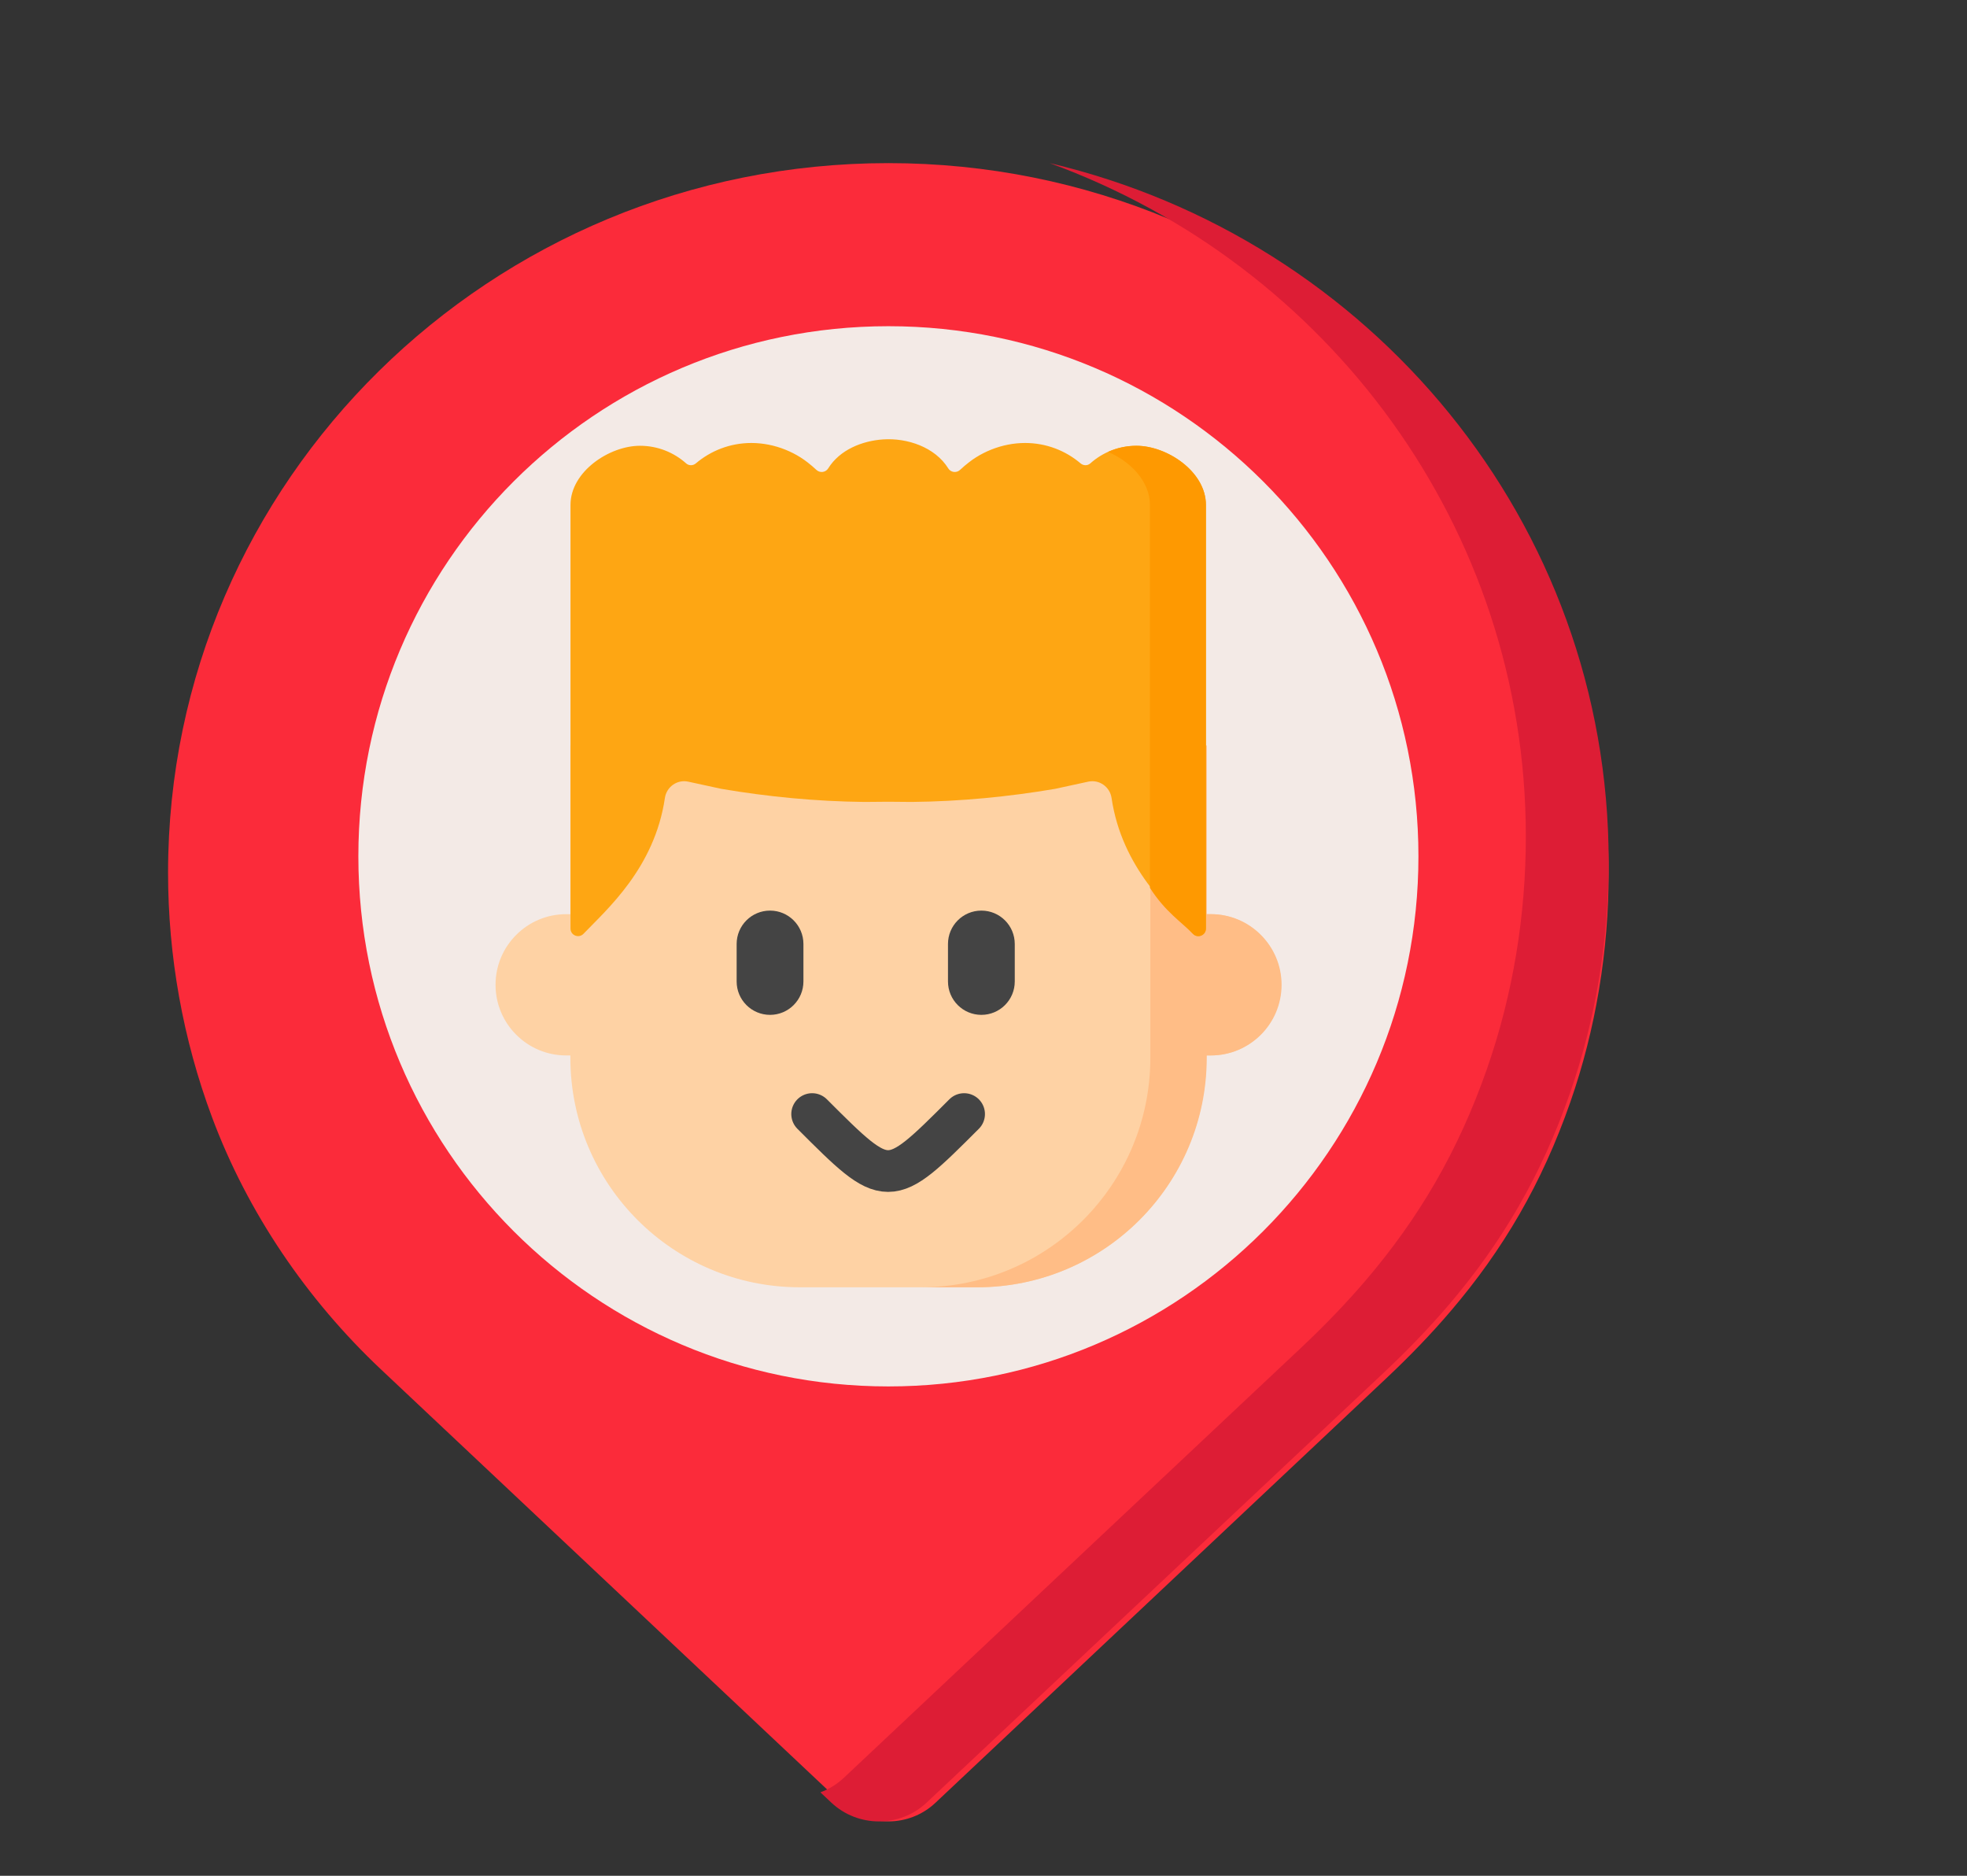 <svg width="86" height="82" viewBox="0 0 86 82" fill="none" xmlns="http://www.w3.org/2000/svg">
<rect x="0" y="0" width="86" height="82" fill="#333333" stroke="none"/>
<path d="M63.42 57.322C65.716 54.635 67.418 51.734 68.657 48.179C69.78 44.958 70.333 41.551 70.333 38.146C70.333 21.017 56.233 7.131 38.84 7.131C21.448 7.131 7.348 21.017 7.348 38.146C7.348 41.789 7.995 45.426 9.272 48.845C10.827 53.013 13.424 56.82 16.66 59.867C19.389 62.436 22.117 65.004 24.846 67.573L36.784 78.811C37.934 79.894 39.747 79.894 40.897 78.811C44.331 75.579 50.916 69.38 51.509 68.821C54.545 65.963 57.582 63.104 60.618 60.245C61.638 59.285 62.57 58.319 63.42 57.322Z" fill="#FB2B3A"/>
<path d="M70.333 37.652C70.333 41.097 69.773 44.544 68.635 47.804C67.38 51.4 65.655 54.337 63.331 57.056C62.469 58.064 61.525 59.042 60.492 60.014C57.416 62.907 54.34 65.799 51.263 68.692C50.663 69.257 43.993 75.531 40.514 78.801C39.348 79.898 37.513 79.898 36.346 78.801L35.869 78.352C36.24 78.214 36.59 78.003 36.893 77.718C40.371 74.447 47.042 68.174 47.642 67.608C50.718 64.716 53.795 61.823 56.871 58.931C57.904 57.959 58.848 56.982 59.71 55.973C62.034 53.252 63.759 50.318 65.014 46.721C66.152 43.46 66.712 40.013 66.712 36.569C66.712 23.071 58.051 11.563 45.896 7.131C59.914 10.438 70.333 22.848 70.333 37.652Z" fill="#DD1D35"/>
<path d="M38.842 60.608C51.641 60.608 62.016 50.232 62.016 37.434C62.016 24.635 51.641 14.26 38.842 14.26C26.043 14.26 15.668 24.635 15.668 37.434C15.668 50.232 26.043 60.608 38.842 60.608Z" fill="#F3EAE6"/>
<path d="M52.926 39.963H52.743V32.59H24.937V39.963H24.754C23.049 39.963 21.666 41.345 21.666 43.051C21.666 44.756 23.049 46.139 24.754 46.139H24.937V46.238C24.937 51.781 29.43 56.274 34.973 56.274H42.707C48.25 56.274 52.743 51.781 52.743 46.238V46.139H52.926C54.632 46.139 56.014 44.756 56.014 43.051C56.014 41.345 54.632 39.963 52.926 39.963Z" fill="#FED2A4"/>
<path d="M35.508 48.701C38.83 52.023 38.83 52.023 42.152 48.701" stroke="#444444" stroke-width="1.823" stroke-linecap="round" stroke-linejoin="round"/>
<path d="M56.032 43.051C56.032 44.757 54.648 46.139 52.943 46.139H52.76V46.239C52.76 51.781 48.267 56.274 42.724 56.274H40.26C45.802 56.274 50.295 51.781 50.295 46.239V32.59H52.76V39.962H52.943C53.795 39.962 54.568 40.308 55.126 40.868C55.686 41.427 56.032 42.198 56.032 43.051Z" fill="#FFBD86"/>
<path d="M49.689 19.487C48.913 19.487 48.205 19.779 47.669 20.258C47.548 20.366 47.367 20.361 47.244 20.256C46.59 19.7 45.744 19.365 44.819 19.365C44.311 19.365 43.805 19.468 43.335 19.656C43.101 19.75 42.876 19.864 42.663 19.999C42.556 20.067 42.453 20.14 42.354 20.218C42.246 20.302 42.105 20.418 41.975 20.541C41.821 20.687 41.571 20.655 41.458 20.475L41.456 20.471C40.876 19.543 39.663 19.137 38.607 19.209C37.69 19.272 36.717 19.664 36.213 20.471L36.211 20.475C36.098 20.655 35.849 20.687 35.694 20.541C35.564 20.419 35.423 20.302 35.316 20.218C35.216 20.14 35.113 20.067 35.006 19.999C34.793 19.864 34.568 19.75 34.334 19.656C33.864 19.468 33.358 19.365 32.851 19.365C31.925 19.365 31.079 19.701 30.425 20.256C30.302 20.361 30.121 20.366 30 20.258C29.464 19.779 28.756 19.487 27.98 19.487C26.645 19.487 24.944 20.614 24.943 22.071V40.592C24.943 40.89 25.306 41.035 25.512 40.82C26.535 39.753 28.619 37.944 29.07 34.885C29.142 34.394 29.61 34.064 30.094 34.171C30.728 34.31 31.463 34.471 31.541 34.485C33.562 34.829 35.676 35.035 37.798 35.057L38.835 35.048L39.871 35.057C41.994 35.035 44.107 34.829 46.129 34.485C46.207 34.471 46.942 34.31 47.576 34.171C48.06 34.064 48.527 34.395 48.599 34.885C49.051 37.944 51.135 39.753 52.157 40.82C52.363 41.035 52.726 40.89 52.726 40.592V22.071C52.725 20.614 51.024 19.487 49.689 19.487Z" fill="#FEA613"/>
<path d="M52.723 22.072V40.593C52.723 40.891 52.361 41.036 52.155 40.822C51.671 40.317 50.95 39.867 50.277 38.813V22.072C50.276 21.038 49.419 20.17 48.445 19.754C48.824 19.583 49.244 19.488 49.686 19.488C51.021 19.488 52.722 20.614 52.723 22.072Z" fill="#FE9901"/>
<path d="M33.667 39.807C32.861 39.807 32.207 40.46 32.207 41.267V42.905C32.207 43.711 32.861 44.365 33.667 44.365C34.473 44.365 35.127 43.711 35.127 42.905V41.267C35.127 40.46 34.473 39.807 33.667 39.807Z" fill="#444444"/>
<path d="M42.907 39.807C42.101 39.807 41.447 40.46 41.447 41.267V42.905C41.447 43.711 42.101 44.365 42.907 44.365C43.714 44.365 44.367 43.711 44.367 42.905V41.267C44.367 40.46 43.714 39.807 42.907 39.807Z" fill="#444444"/>
</svg>
